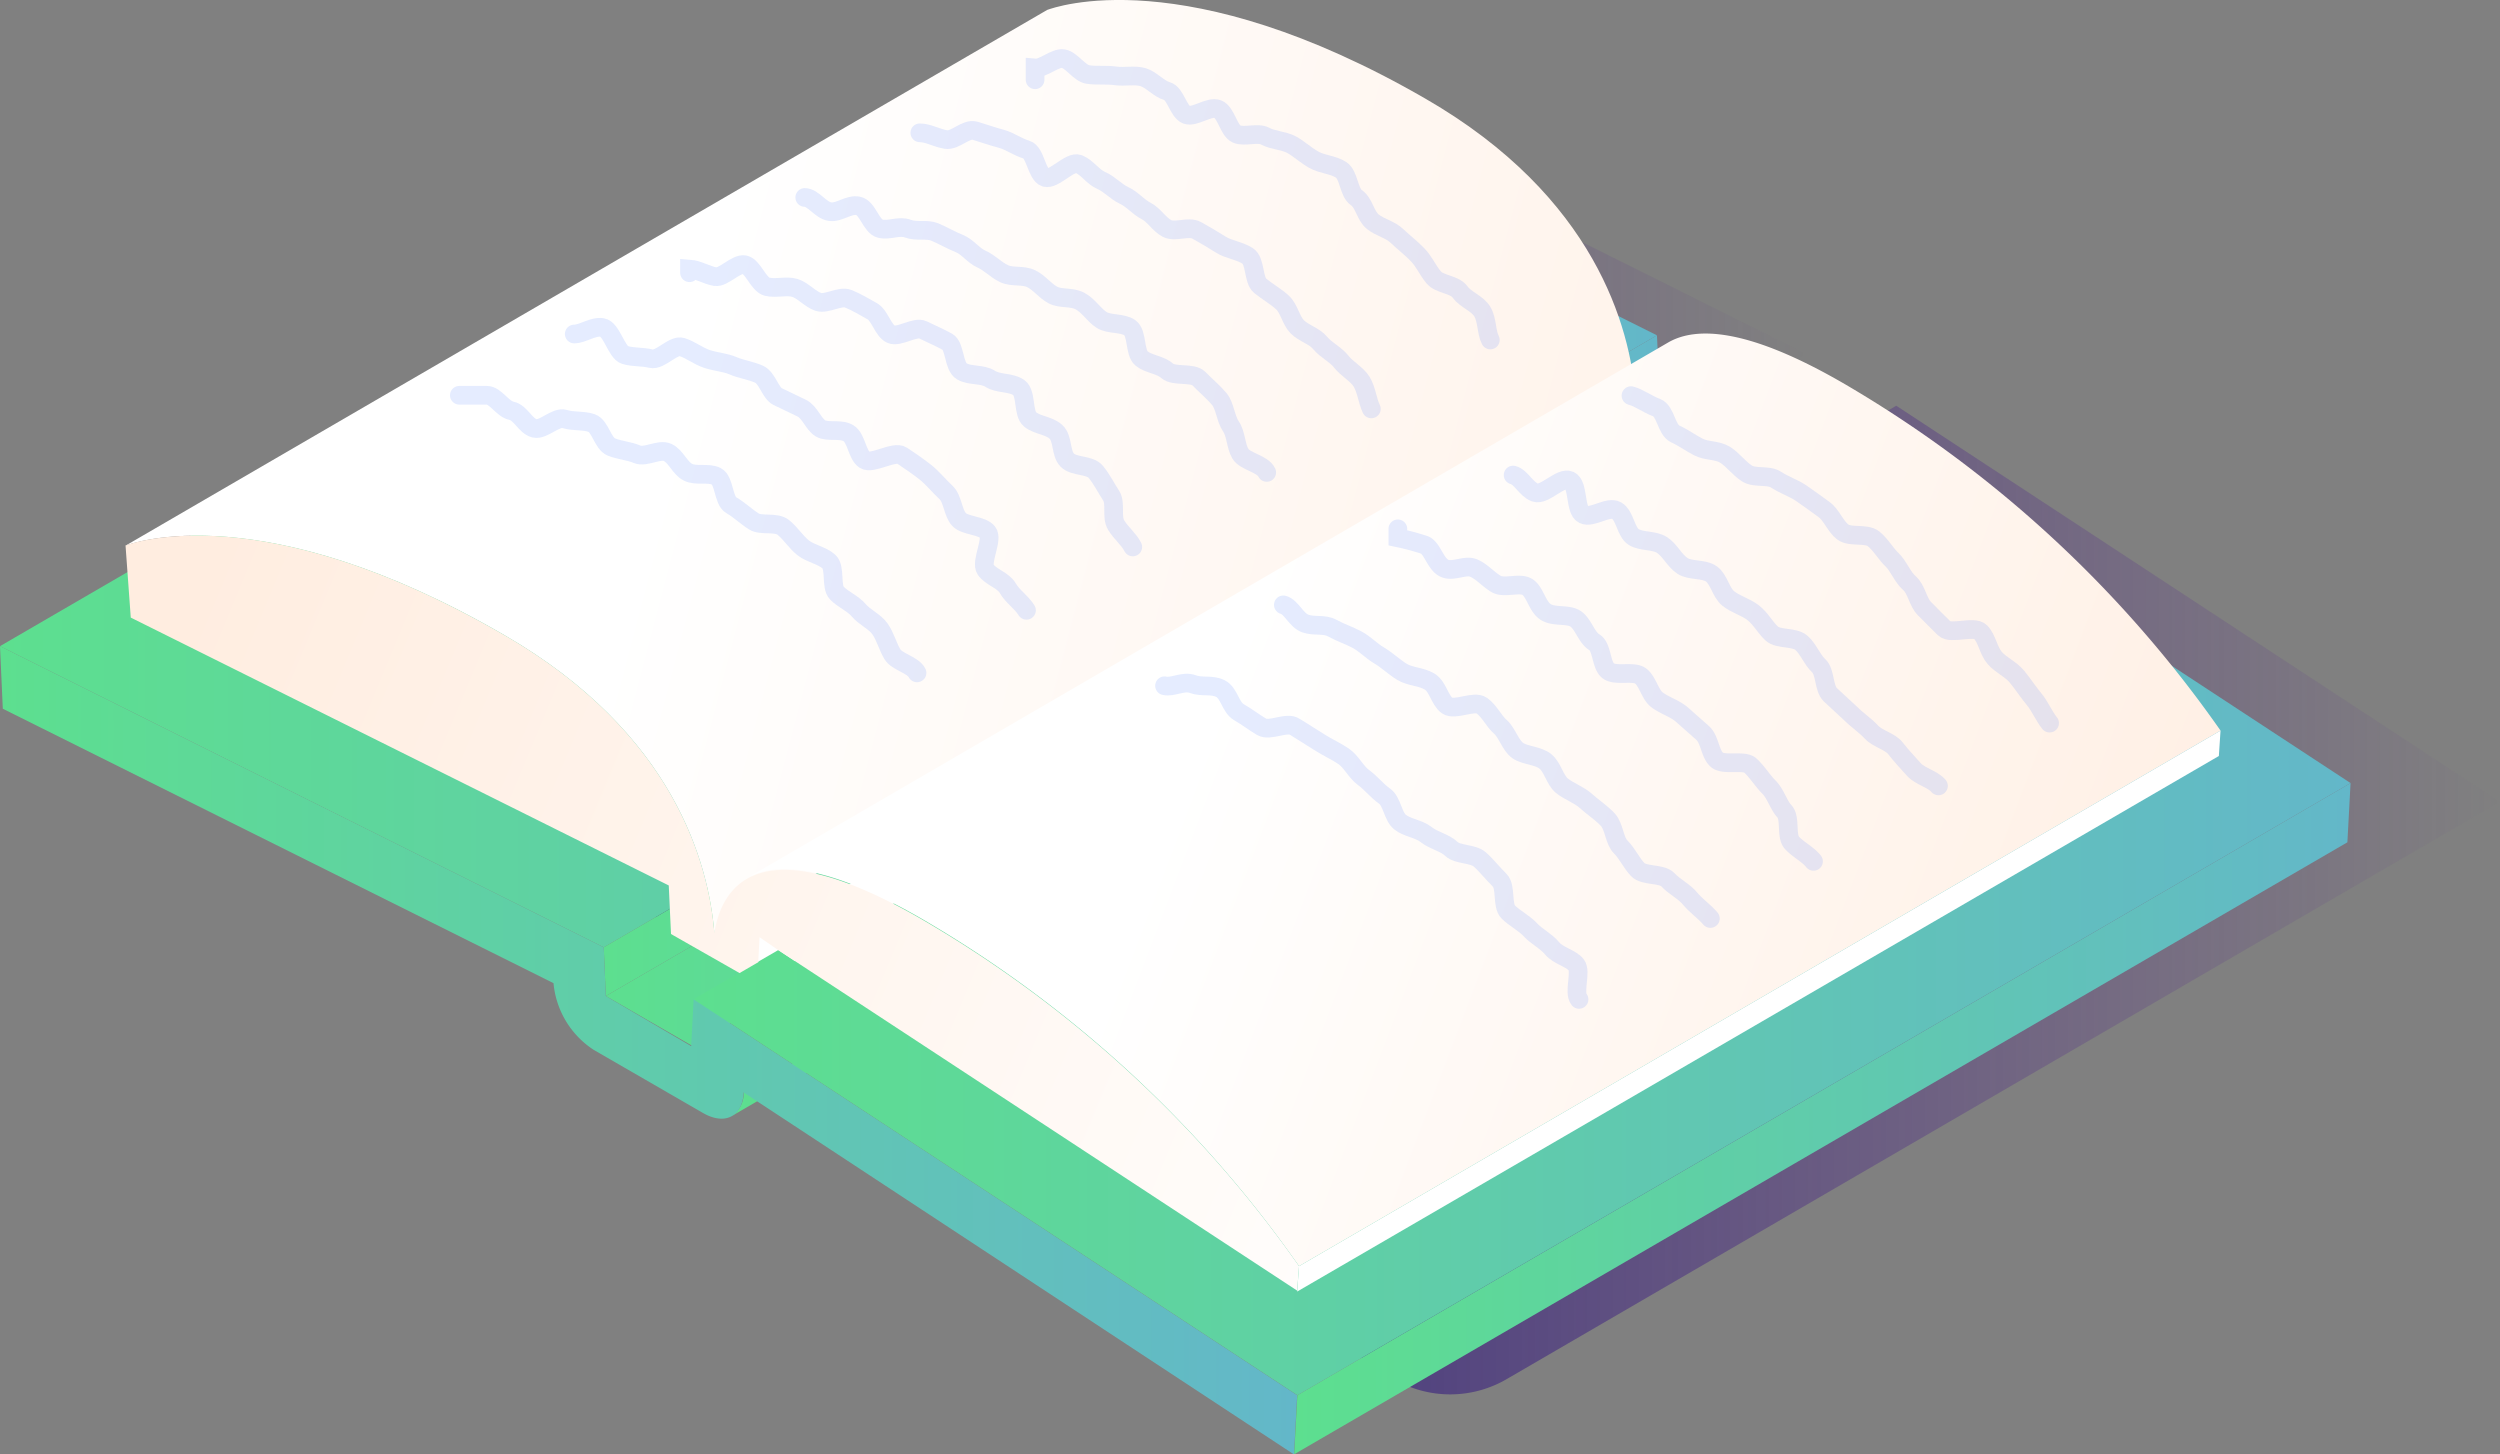<svg xmlns="http://www.w3.org/2000/svg" xmlns:xlink="http://www.w3.org/1999/xlink" viewBox="0 0 133.83 77.85"><rect x="0" y="0" width="133.83" height="77.85" fill="#808080" stroke="none"/><defs><style>.a{fill:url(#a);}.b{fill:url(#b);}.c{isolation:isolate;}.d{fill:url(#c);}.e{fill:url(#d);}.f{fill:url(#e);}.g{fill:url(#f);}.h{fill:url(#g);}.i{fill:url(#h);}.j{fill:url(#i);}.k{fill:#fff;}.l{fill:url(#j);}.m{fill:url(#k);}.n{fill:url(#l);}.o{opacity:0.15;}.p{fill:none;stroke:#4e7fff;stroke-linecap:round;stroke-miterlimit:10;}</style><linearGradient id="a" x1="8" y1="27.27" x2="96.7" y2="27.27" gradientUnits="userSpaceOnUse"><stop offset="0" stop-color="#292376"/><stop offset="1" stop-color="#5d278f" stop-opacity="0"/></linearGradient><linearGradient id="b" x1="45.13" y1="48.18" x2="133.83" y2="48.18" xlink:href="#a"/><linearGradient id="c" y1="26.27" x2="88.7" y2="26.27" gradientUnits="userSpaceOnUse"><stop offset="0" stop-color="#5ddf8f"/><stop offset="1" stop-color="#63b7c9"/></linearGradient><linearGradient id="d" x1="32.32" y1="35.63" x2="88.82" y2="35.63" xlink:href="#c"/><linearGradient id="e" x1="32.43" y1="38.26" x2="93.39" y2="38.26" xlink:href="#c"/><linearGradient id="f" x1="39.18" y1="42.73" x2="96.19" y2="42.73" xlink:href="#c"/><linearGradient id="g" y1="56.22" x2="69.45" y2="56.22" xlink:href="#c"/><linearGradient id="h" x1="69.28" y1="59.89" x2="125.83" y2="59.89" xlink:href="#c"/><linearGradient id="i" x1="37.13" y1="47.71" x2="125.83" y2="47.71" xlink:href="#c"/><linearGradient id="j" x1="111.17" y1="40.87" x2="33.67" y2="20.54" gradientUnits="userSpaceOnUse"><stop offset="0" stop-color="#ffede0"/><stop offset="0.97" stop-color="#fff"/></linearGradient><linearGradient id="k" x1="8.98" y1="35" x2="84.73" y2="66.5" xlink:href="#j"/><linearGradient id="l" x1="122.15" y1="58.38" x2="63.32" y2="36.04" xlink:href="#j"/></defs><title>Asset 6</title><polygon class="a" points="8 35.59 64.38 2.83 96.7 18.95 40.32 51.71 8 35.59"/><path class="b" d="M45.13,54.49l56.38-32.77,32.31,21.2L80.65,73.83a6,6,0,0,1-6.31-.17Z"/><g class="c"><polygon class="d" points="0 34.59 56.38 1.83 88.7 17.95 32.32 50.71 0 34.59"/><polygon class="e" points="32.32 50.71 88.7 17.95 88.82 20.55 32.43 53.32 32.32 50.71"/><polygon class="f" points="32.43 53.32 88.82 20.55 93.39 23.19 37.01 55.96 32.43 53.32"/><path class="g" d="M95.56,27,39.18,59.74a1.45,1.45,0,0,0,.63-1.26L96.19,25.71A1.45,1.45,0,0,1,95.56,27Z"/><path class="h" d="M37.13,53.49l32.31,21.2-.17,3.17L39.81,58.48c-.06,1.29-1,1.77-2.16,1.11L31.78,56.2a4.78,4.78,0,0,1-2.15-3.57L.15,37.94,0,34.59,32.32,50.71l.11,2.61L37,56Z"/><polygon class="i" points="69.45 74.69 125.83 41.92 125.66 45.09 69.28 77.85 69.45 74.69"/><polygon class="j" points="37.13 53.49 93.52 20.72 125.83 41.92 69.45 74.69 37.13 53.49"/></g><g class="c"><polygon class="k" points="89.95 21.5 89.82 23.97 42.54 51.44 41.66 50.86 40.54 51.51 40.61 50.17 89.95 21.5"/><path class="l" d="M76.32,5.29C63.41-2.17,56.43.4,56.06.53L6.72,29.21C7.09,29.07,14.07,26.5,27,34c9.09,5.25,10.94,12.25,11.24,15.94L87.55,21.22C87.26,17.54,85.41,10.54,76.32,5.29Z"/><path class="m" d="M69.54,67.78l-.1,1.31v0L41.66,50.86l-1-.69-.07,1.34-1,.58L35.92,50l-.12-2.6L7,33.06,6.72,29.2C7.09,29.07,14.07,26.5,27,34c9.09,5.25,10.94,12.25,11.24,15.93.43-2.61,2.52-5.68,11.1-.72A63.83,63.83,0,0,1,69.54,67.78Z"/><path class="n" d="M40,47,89.29,18.34c1.54-.9,4.34-.74,9.36,2.16a63.84,63.84,0,0,1,20.22,18.61L69.54,67.78A63.84,63.84,0,0,0,49.32,49.17C44.29,46.27,41.5,46.11,40,47Z"/><polygon class="k" points="69.54 67.78 118.87 39.11 118.78 40.47 69.44 69.14 69.54 67.78"/></g><g class="o"><path class="p" d="M79.78,18.2c-.22-.43-.16-1.07-.43-1.52s-.89-.63-1.19-1.05-1.09-.39-1.42-.79-.5-.84-.86-1.21-.72-.64-1.1-1-.89-.44-1.29-.76-.46-1-.88-1.29-.39-1.21-.82-1.49-1-.28-1.46-.54-.79-.59-1.2-.81-1-.23-1.4-.45-1.12.07-1.54-.12-.55-1.15-1-1.33-1.25.47-1.68.3S62.92,5,62.48,4.88s-.85-.62-1.29-.75-1,0-1.49-.07-1,0-1.46-.07-.88-.78-1.32-.85-1.07.54-1.51.5c0,0,0,.63,0,.63"/><path class="p" d="M49.24,7.11c.45,0,.9.28,1.4.36S51.71,6.85,52.2,7s.92.3,1.4.43.87.44,1.35.58.54,1.33,1,1.49,1.33-.9,1.79-.72.75.68,1.21.88.77.59,1.22.8.75.61,1.18.83.69.71,1.12.94,1.16-.14,1.59.1.89.51,1.3.77,1,.32,1.43.6.29,1.29.67,1.6.83.56,1.19.89.45.95.79,1.3.92.49,1.23.87.84.62,1.13,1,.85.67,1.1,1.09.3,1,.51,1.44"/><path class="p" d="M43.08,10.57c.45,0,.85.69,1.35.76s1-.41,1.51-.31.69,1.1,1.18,1.22,1-.18,1.48,0,1,0,1.44.18.84.43,1.3.61.75.64,1.2.84.76.57,1.21.78,1,.05,1.45.27.73.64,1.16.87,1,.08,1.46.33.73.73,1.14,1,1.13.14,1.53.43.24,1.33.62,1.64,1,.33,1.37.66,1.36.07,1.7.42.78.72,1.09,1.09.34,1.06.62,1.46.26,1.05.51,1.47,1.19.53,1.41,1"/><path class="p" d="M60.64,29.28c-.22-.43-.62-.73-.89-1.17s0-1.17-.27-1.58-.49-.87-.82-1.27-1.17-.26-1.53-.63-.22-1.16-.6-1.51-1-.35-1.39-.67-.18-1.4-.6-1.7-1.1-.19-1.53-.47-1.07-.14-1.52-.4-.36-1.35-.77-1.58-.89-.43-1.31-.64-1.3.43-1.72.23-.59-1-1-1.23-.86-.5-1.29-.67-1.16.32-1.6.17-.82-.62-1.26-.75-1,.05-1.47-.06-.76-1.09-1.21-1.18-1.13.71-1.57.64-.93-.38-1.38-.41c0,0,0,.2,0,.2"/><path class="p" d="M30.74,17.88c.45,0,1-.43,1.5-.35S33,18.86,33.45,19s.91.08,1.4.2,1.19-.77,1.66-.62.85.47,1.32.63,1,.19,1.41.37.94.25,1.39.45.6,1,1,1.2.85.4,1.29.62.62.85,1,1.08,1.07,0,1.5.26.46,1.17.87,1.43,1.58-.51,2-.23.87.59,1.25.89.74.75,1.1,1.08.37,1.1.7,1.45,1.22.3,1.53.68-.39,1.59-.11,2,.94.56,1.19,1,.74.75,1,1.18"/><path class="p" d="M24.59,21.16c.45,0,1,0,1.47,0s.83.73,1.32.83.75.82,1.23.94,1.14-.65,1.62-.5,1,.06,1.45.22.59,1.1,1.05,1.28.93.2,1.38.39,1.18-.31,1.63-.1.65.84,1.09,1.06,1.09,0,1.52.22.37,1.3.79,1.54.8.61,1.21.87,1.19,0,1.59.33.68.79,1.06,1.09,1,.4,1.37.73.09,1.34.43,1.69.86.55,1.17.92.86.6,1.14,1,.41.93.66,1.35,1.1.56,1.32,1"/></g><g class="o"><path class="p" d="M62.34,36.71c.43.11,1-.28,1.51-.09s1,0,1.48.24.53,1,1,1.27.77.52,1.21.78,1.36-.3,1.78,0l1.29.81c.43.28.91.49,1.32.77s.66.84,1.06,1.13.73.72,1.13,1,.44,1.08.83,1.39,1,.35,1.4.67,1,.43,1.34.76,1.16.24,1.53.57.7.76,1.06,1.11.11,1.35.46,1.7.85.59,1.18.95.85.61,1.17,1,1,.52,1.29.88-.16,1.48.15,1.85"/><path class="p" d="M68.7,32.38c.43.11.69.83,1.18,1s1,0,1.45.25.86.37,1.31.61.75.59,1.19.85.8.62,1.23.88,1,.24,1.46.51.54,1,.95,1.29,1.44-.29,1.85,0,.65.84,1,1.14.54,1,.93,1.27,1.09.26,1.48.58.51,1,.88,1.3.93.49,1.29.82.82.62,1.17,1,.34,1.11.69,1.46.57.85.91,1.21,1.29.19,1.62.55.87.62,1.18,1,.78.7,1.09,1.07"/><path class="p" d="M74.83,28.31s0,.47,0,.48a13,13,0,0,1,1.42.38c.42.16.58,1,1.05,1.24s1.13-.2,1.59,0,.76.59,1.2.85,1.25-.1,1.67.16.53,1.07,1,1.35,1.18.08,1.59.36.58,1,1,1.25.35,1.23.74,1.53,1.32,0,1.71.26.52,1,.9,1.29.94.46,1.32.78l1.13,1c.38.35.38,1.07.74,1.42s1.46,0,1.81.32.65.81,1,1.16.5.94.83,1.3.07,1.31.39,1.67.85.61,1.16,1"/><path class="p" d="M81,25.43c.43.11.69.76,1.18.94s1.37-.87,1.85-.65.27,1.59.73,1.82,1.33-.47,1.78-.21.49,1.16.92,1.42,1.1.15,1.52.43.66.83,1.08,1.11,1.14.14,1.55.43.51,1,.91,1.32.93.45,1.33.76.65.8,1,1.12,1.2.16,1.58.49.57.9.93,1.23.26,1.2.62,1.55l1.08,1c.37.37.79.64,1.12,1s1,.5,1.28.86.66.78,1,1.15,1,.5,1.31.87"/><path class="p" d="M87.31,21.18c.43.11.88.46,1.37.64s.52,1.19,1,1.41.79.47,1.24.7,1,.15,1.42.41.74.72,1.17,1,1.15.06,1.57.34.93.44,1.34.72.83.59,1.23.88.6.9,1,1.2,1.25.05,1.64.36.66.81,1,1.13.55.92.93,1.25.44,1,.8,1.36.71.72,1.06,1.06,1.59-.16,1.94.19.42,1,.76,1.39.86.6,1.19,1,.61.84.92,1.21.53.91.83,1.28"/></g></svg>